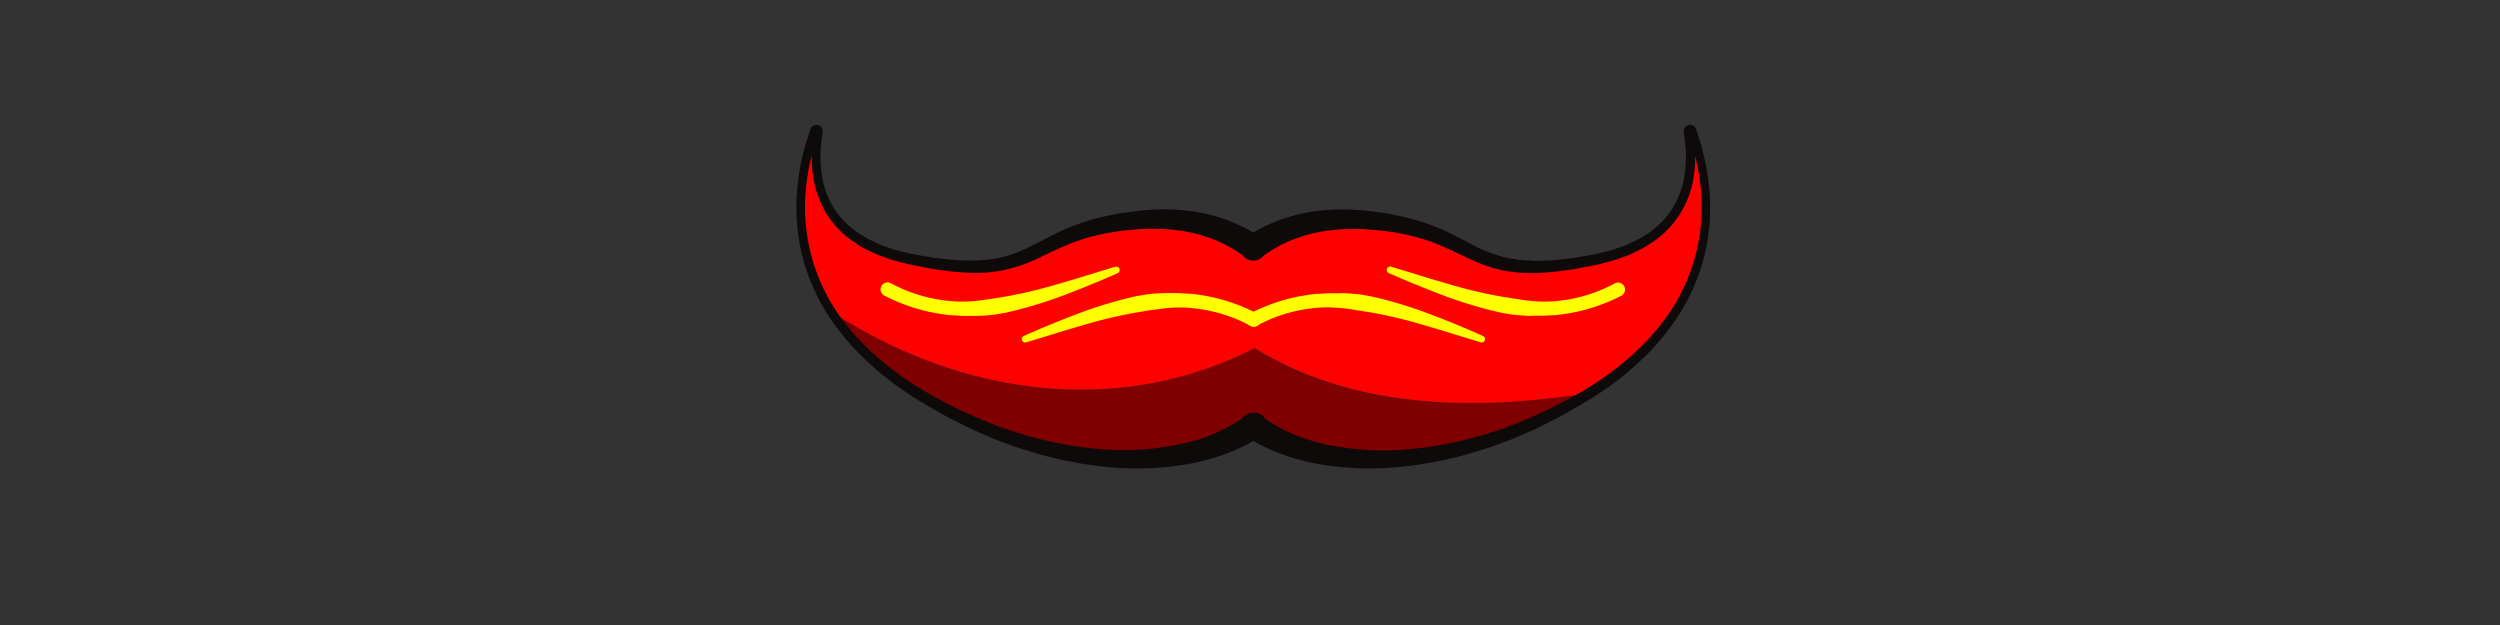<svg xmlns="http://www.w3.org/2000/svg" viewBox="0 0 640 160"><rect x="0" y="0" width="640" height="160" fill="#333333" stroke="none"/><defs><style>.cls-1{fill:maroon;}.cls-2{fill:red;}.cls-3{fill:#0d0a09;}.cls-4{fill:#ff0;}</style></defs><g id="ART-fills"><path class="cls-1" d="M321.12,89.11c-35.66,18.24-76.13,11.71-108.3-9.3,4.88,7.63,12.47,15.21,24,22.08,32.43,19.36,66.33,19.72,84.06,7.2,17.73,12.52,51.63,12.16,84-7.2.75-.44,1.48-.89,2.2-1.34C377.65,105.29,346.36,104.77,321.12,89.11Z"/><path class="cls-2" d="M435,39.75a1.14,1.14,0,0,0-2.25.3c.09,9.71-4,22.13-24,26.33-34.56,7.23-28.7-7.69-59.23-10.11-13.16-1-22.39,2.6-28.66,7.08-6.27-4.48-15.51-8.12-28.66-7.08C261.66,58.69,267.52,73.61,233,66.38c-20-4.2-24.13-16.61-24-26.32a1.14,1.14,0,0,0-2.25-.28c-2.49,10.12-3.36,25.15,6.15,40,32.17,21,72.64,27.54,108.3,9.3,25.24,15.66,56.53,16.18,86,11.44C438.89,80.44,438.71,54.72,435,39.75Z"/></g><g id="ART-strokes"><path class="cls-3" d="M322.72,106.43a43.51,43.51,0,0,0,16.39,7.26,70.28,70.28,0,0,0,18.52,1.53,93.56,93.56,0,0,0,18.61-2.94,102,102,0,0,0,17.85-6.42c1.43-.68,2.88-1.33,4.3-2l4.19-2.27a86.87,86.87,0,0,0,8.06-5,75.14,75.14,0,0,0,7.4-5.91,59.25,59.25,0,0,0,6.51-6.84c1-1.21,1.91-2.49,2.82-3.78s1.69-2.65,2.43-4a48.47,48.47,0,0,0,3.66-8.66,49.09,49.09,0,0,0,2-18.64,56.69,56.69,0,0,0-1.62-9.31c-.41-1.52-.87-3-1.38-4.52l-.36-1a.64.64,0,0,0,.28.29.67.67,0,0,0,.38.07.66.66,0,0,0,.53-.52c0-.44,0,0,.07.18l.1.61c.06.41.14.82.18,1.23a33.8,33.8,0,0,1-.11,9.94A25.38,25.38,0,0,1,429.92,55a24.28,24.28,0,0,1-7.1,7.14c-.71.44-1.4.94-2.13,1.34l-2.24,1.12c-.38.18-.75.39-1.13.54l-1.17.43-2.34.87c-1.58.48-3.18.86-4.78,1.29l-4.79.92c-1.59.36-3.23.5-4.85.74a47.12,47.12,0,0,1-4.91.43l-1.24.08c-.41,0-.83,0-1.25,0l-2.5-.06c-.84,0-1.68-.18-2.51-.27l-1.26-.16c-.42-.06-.83-.18-1.24-.27-.82-.2-1.67-.35-2.47-.61l-2.41-.8c-1.55-.64-3.09-1.28-4.55-2-2.94-1.39-5.75-2.77-8.66-3.83a52,52,0,0,0-9-2.33c-1.54-.24-3.06-.52-4.63-.61l-2.33-.21-1.16-.1-1.16,0a47.13,47.13,0,0,0-9.14.53,39,39,0,0,0-8.64,2.42A35.18,35.18,0,0,0,322.74,66a3.25,3.25,0,0,1-4-5.16l.16-.12h0a42.77,42.77,0,0,1,19.36-6.83,55.11,55.11,0,0,1,10.11-.08l1.25.1,1.23.16,2.46.33c1.64.17,3.27.55,4.9.88a56.94,56.94,0,0,1,9.57,2.89c3.09,1.26,6,2.83,8.82,4.29a34.71,34.71,0,0,0,8.56,3.39c.37.09.73.21,1.11.27l1.13.17c.76.1,1.5.27,2.28.31l2.31.12c.39,0,.77.06,1.16.05l1.17,0c1.56-.07,3.12-.07,4.69-.29s3.14-.28,4.7-.59l4.69-.82c1.51-.39,3.05-.73,4.55-1.15l2.19-.78,1.1-.38c.37-.14.7-.33,1.05-.49l2.1-1c.67-.37,1.3-.81,2-1.21a21.68,21.68,0,0,0,6.51-6.32,22.23,22.23,0,0,0,3.28-8.48,31.56,31.56,0,0,0,.15-9.26c0-.39-.11-.77-.17-1.16l-.09-.58,0-.29,0-.24a2,2,0,0,1,0-.48,1.62,1.62,0,0,1,1.37-1.27,1.64,1.64,0,0,1,1,.17,1.59,1.59,0,0,1,.69.72c.08.17.08.2.1.24l0,.15.1.29.21.58c.53,1.55,1,3.12,1.4,4.7a59.68,59.68,0,0,1,1.64,9.68A51.23,51.23,0,0,1,435.62,68a52.49,52.49,0,0,1-9.19,17.31,61.54,61.54,0,0,1-6.66,7.22,80.38,80.38,0,0,1-7.55,6.24A95,95,0,0,1,404,104l-4.22,2.44c-1.44.76-2.91,1.47-4.36,2.21l-2.18,1.09-2.25,1c-1.5.63-3,1.34-4.5,1.91l-4.6,1.68c-1.53.56-3.11,1-4.67,1.48a98.22,98.22,0,0,1-19.3,3.77,77.06,77.06,0,0,1-19.87-.7,44.7,44.7,0,0,1-4.93-1.07,42.81,42.81,0,0,1-4.87-1.52l-1.21-.41-1.17-.52-2.36-1.06a21.24,21.24,0,0,1-2.29-1.25L319,111.74a3.26,3.26,0,1,1,3.61-5.42Z"/><path class="cls-3" d="M319,66a34.74,34.74,0,0,0-7.63-4.44,38.94,38.94,0,0,0-8.65-2.43,47,47,0,0,0-9.13-.52l-1.16,0-1.16.1-2.34.2c-1.56.09-3.08.38-4.62.61a52,52,0,0,0-9,2.34c-2.91,1.06-5.72,2.44-8.66,3.83a40.09,40.09,0,0,1-9.43,3.4c-.41.09-.82.21-1.24.27l-1.26.16c-.83.08-1.67.25-2.51.27l-2.5.06c-.42,0-.84,0-1.25,0l-1.24-.08a47.31,47.31,0,0,1-4.92-.43c-1.61-.24-3.26-.38-4.84-.74l-4.8-.92c-1.59-.44-3.2-.82-4.78-1.3l-2.34-.86-1.16-.43c-.39-.16-.76-.36-1.13-.54L221,63.49c-.73-.4-1.41-.9-2.12-1.35A24.28,24.28,0,0,1,211.77,55a25.47,25.47,0,0,1-3.55-9.4,34.15,34.15,0,0,1-.12-9.94c0-.41.13-.82.19-1.23l.1-.61c0-.14.06-.62.07-.18a.64.64,0,0,0,.53.52.67.67,0,0,0,.38-.07.64.64,0,0,0,.28-.29l-.36,1c-.51,1.49-1,3-1.38,4.52a57.77,57.77,0,0,0-1.62,9.31,48.23,48.23,0,0,0,10.85,35.12,60.21,60.21,0,0,0,6.51,6.85,77.89,77.89,0,0,0,7.4,5.91,90.62,90.62,0,0,0,8.07,5l4.19,2.27c1.42.71,2.86,1.36,4.3,2a101.84,101.84,0,0,0,17.84,6.42,93.65,93.65,0,0,0,18.62,2.94,70.28,70.28,0,0,0,18.52-1.54A43.24,43.24,0,0,0,319,106.43l.15-.11a3.26,3.26,0,0,1,3.92,5.21,2.2,2.2,0,0,1-.32.21l-2.26,1.32a19.42,19.42,0,0,1-2.28,1.24l-2.36,1.06-1.18.53-1.21.41a55.3,55.3,0,0,1-9.8,2.58,77,77,0,0,1-19.86.7,98.22,98.22,0,0,1-19.3-3.77c-1.55-.5-3.14-.92-4.67-1.48l-4.6-1.68c-1.53-.57-3-1.28-4.5-1.91l-2.24-1-2.19-1.09c-1.45-.74-2.92-1.45-4.35-2.21L237.69,104a92.48,92.48,0,0,1-8.2-5.31,77.51,77.51,0,0,1-7.56-6.24,60.68,60.68,0,0,1-6.65-7.22A52.14,52.14,0,0,1,206.08,68a51.56,51.56,0,0,1-2-19.48,60.79,60.79,0,0,1,1.64-9.68q.61-2.37,1.41-4.7l.2-.58.11-.29,0-.15a1,1,0,0,1,.1-.24,1.54,1.54,0,0,1,.69-.72,1.63,1.63,0,0,1,2.34,1.1,2,2,0,0,1,0,.48l0,.24,0,.29-.09.58c-.06.39-.14.77-.17,1.16a31.56,31.56,0,0,0,.15,9.26,22.31,22.31,0,0,0,3.29,8.48A21.81,21.81,0,0,0,220.3,60c.65.39,1.28.84,2,1.2l2.09,1c.35.15.68.34,1.05.48l1.1.39,2.19.77c1.5.43,3,.76,4.55,1.15l4.69.82c1.56.31,3.13.39,4.7.59s3.13.22,4.69.29l1.17,0c.39,0,.77,0,1.16,0l2.31-.12c.77,0,1.52-.21,2.28-.3l1.13-.17c.37-.06.73-.19,1.1-.27.73-.21,1.48-.35,2.2-.61l2.14-.78c1.41-.62,2.81-1.27,4.22-2,2.82-1.46,5.73-3,8.83-4.29a57.31,57.31,0,0,1,9.57-2.89c1.63-.33,3.26-.7,4.9-.88l2.45-.33,1.24-.16,1.25-.1a55.12,55.12,0,0,1,10.11.09,42.77,42.77,0,0,1,19.36,6.83h0a3.25,3.25,0,1,1-3.62,5.4Z"/></g><g id="Kitchen_Sink" data-name="Kitchen Sink"><path class="cls-4" d="M356.17,68.29l7.26,2.21c2.4.76,4.82,1.47,7.24,2.16a117.14,117.14,0,0,0,14.53,3.41c1.21.17,2.42.35,3.63.56s2.41.35,3.62.45a32.62,32.62,0,0,0,7.26-.15,39,39,0,0,0,13.77-4.43,1.79,1.79,0,0,1,1.7,3.14l0,0h0a46,46,0,0,1-15,4.79c-.66.07-1.31.19-2,.23l-2,.1c-1.31.15-2.62,0-3.94.08s-2.62-.12-3.94-.19-2.59-.35-3.87-.57a108.77,108.77,0,0,1-14.79-4.4Q362.5,73,355.56,69.92a.87.87,0,0,1,.61-1.63Z"/><path class="cls-4" d="M286.14,69.92Q279.2,73,272,75.71a109.2,109.2,0,0,1-14.79,4.4c-1.29.22-2.57.44-3.87.57s-2.62.21-3.94.19-2.63.07-4-.08l-2-.1c-.66,0-1.31-.16-2-.23a46.17,46.17,0,0,1-15-4.79h0a1.78,1.78,0,1,1,1.62-3.18l0,0A39,39,0,0,0,242,76.93a32.61,32.61,0,0,0,7.26.15c1.21-.1,2.42-.31,3.62-.45s2.42-.39,3.63-.56A117.14,117.14,0,0,0,271,72.66c2.42-.69,4.83-1.4,7.24-2.16l7.26-2.21a.86.86,0,0,1,1.09.58A.88.88,0,0,1,286.14,69.92Z"/><path class="cls-4" d="M379,87.61l-7.25-2.21c-2.41-.76-4.82-1.47-7.24-2.17A117.51,117.51,0,0,0,350,79.83c-1.21-.17-2.42-.35-3.63-.57s-2.42-.34-3.63-.44a31.94,31.94,0,0,0-7.25.15,38.88,38.88,0,0,0-13.77,4.43A1.79,1.79,0,1,1,320,80.26l0,0h0a46.17,46.17,0,0,1,15-4.79c.65-.07,1.31-.19,2-.23l2-.1c1.32-.15,2.63,0,3.95-.08s2.62.12,3.93.19,2.59.35,3.88.57a107.23,107.23,0,0,1,14.78,4.4C370.27,82,375,83.91,379.59,86a.87.87,0,0,1-.61,1.63Z"/><path class="cls-4" d="M262.1,86c4.64-2.07,9.33-4,14.11-5.79A107.78,107.78,0,0,1,291,75.79c1.29-.22,2.57-.44,3.87-.57s2.62-.21,3.94-.19,2.63-.07,3.95.08l2,.1c.66,0,1.31.16,2,.23a46.17,46.17,0,0,1,15,4.79h0a1.79,1.79,0,1,1-1.62,3.19l0,0A38.88,38.88,0,0,0,306.25,79a31.94,31.94,0,0,0-7.25-.15c-1.22.1-2.43.31-3.63.44s-2.42.4-3.63.57a117.51,117.51,0,0,0-14.53,3.4c-2.42.7-4.83,1.41-7.24,2.17l-7.26,2.21a.86.86,0,0,1-1.08-.58A.88.88,0,0,1,262.1,86Z"/></g></svg>